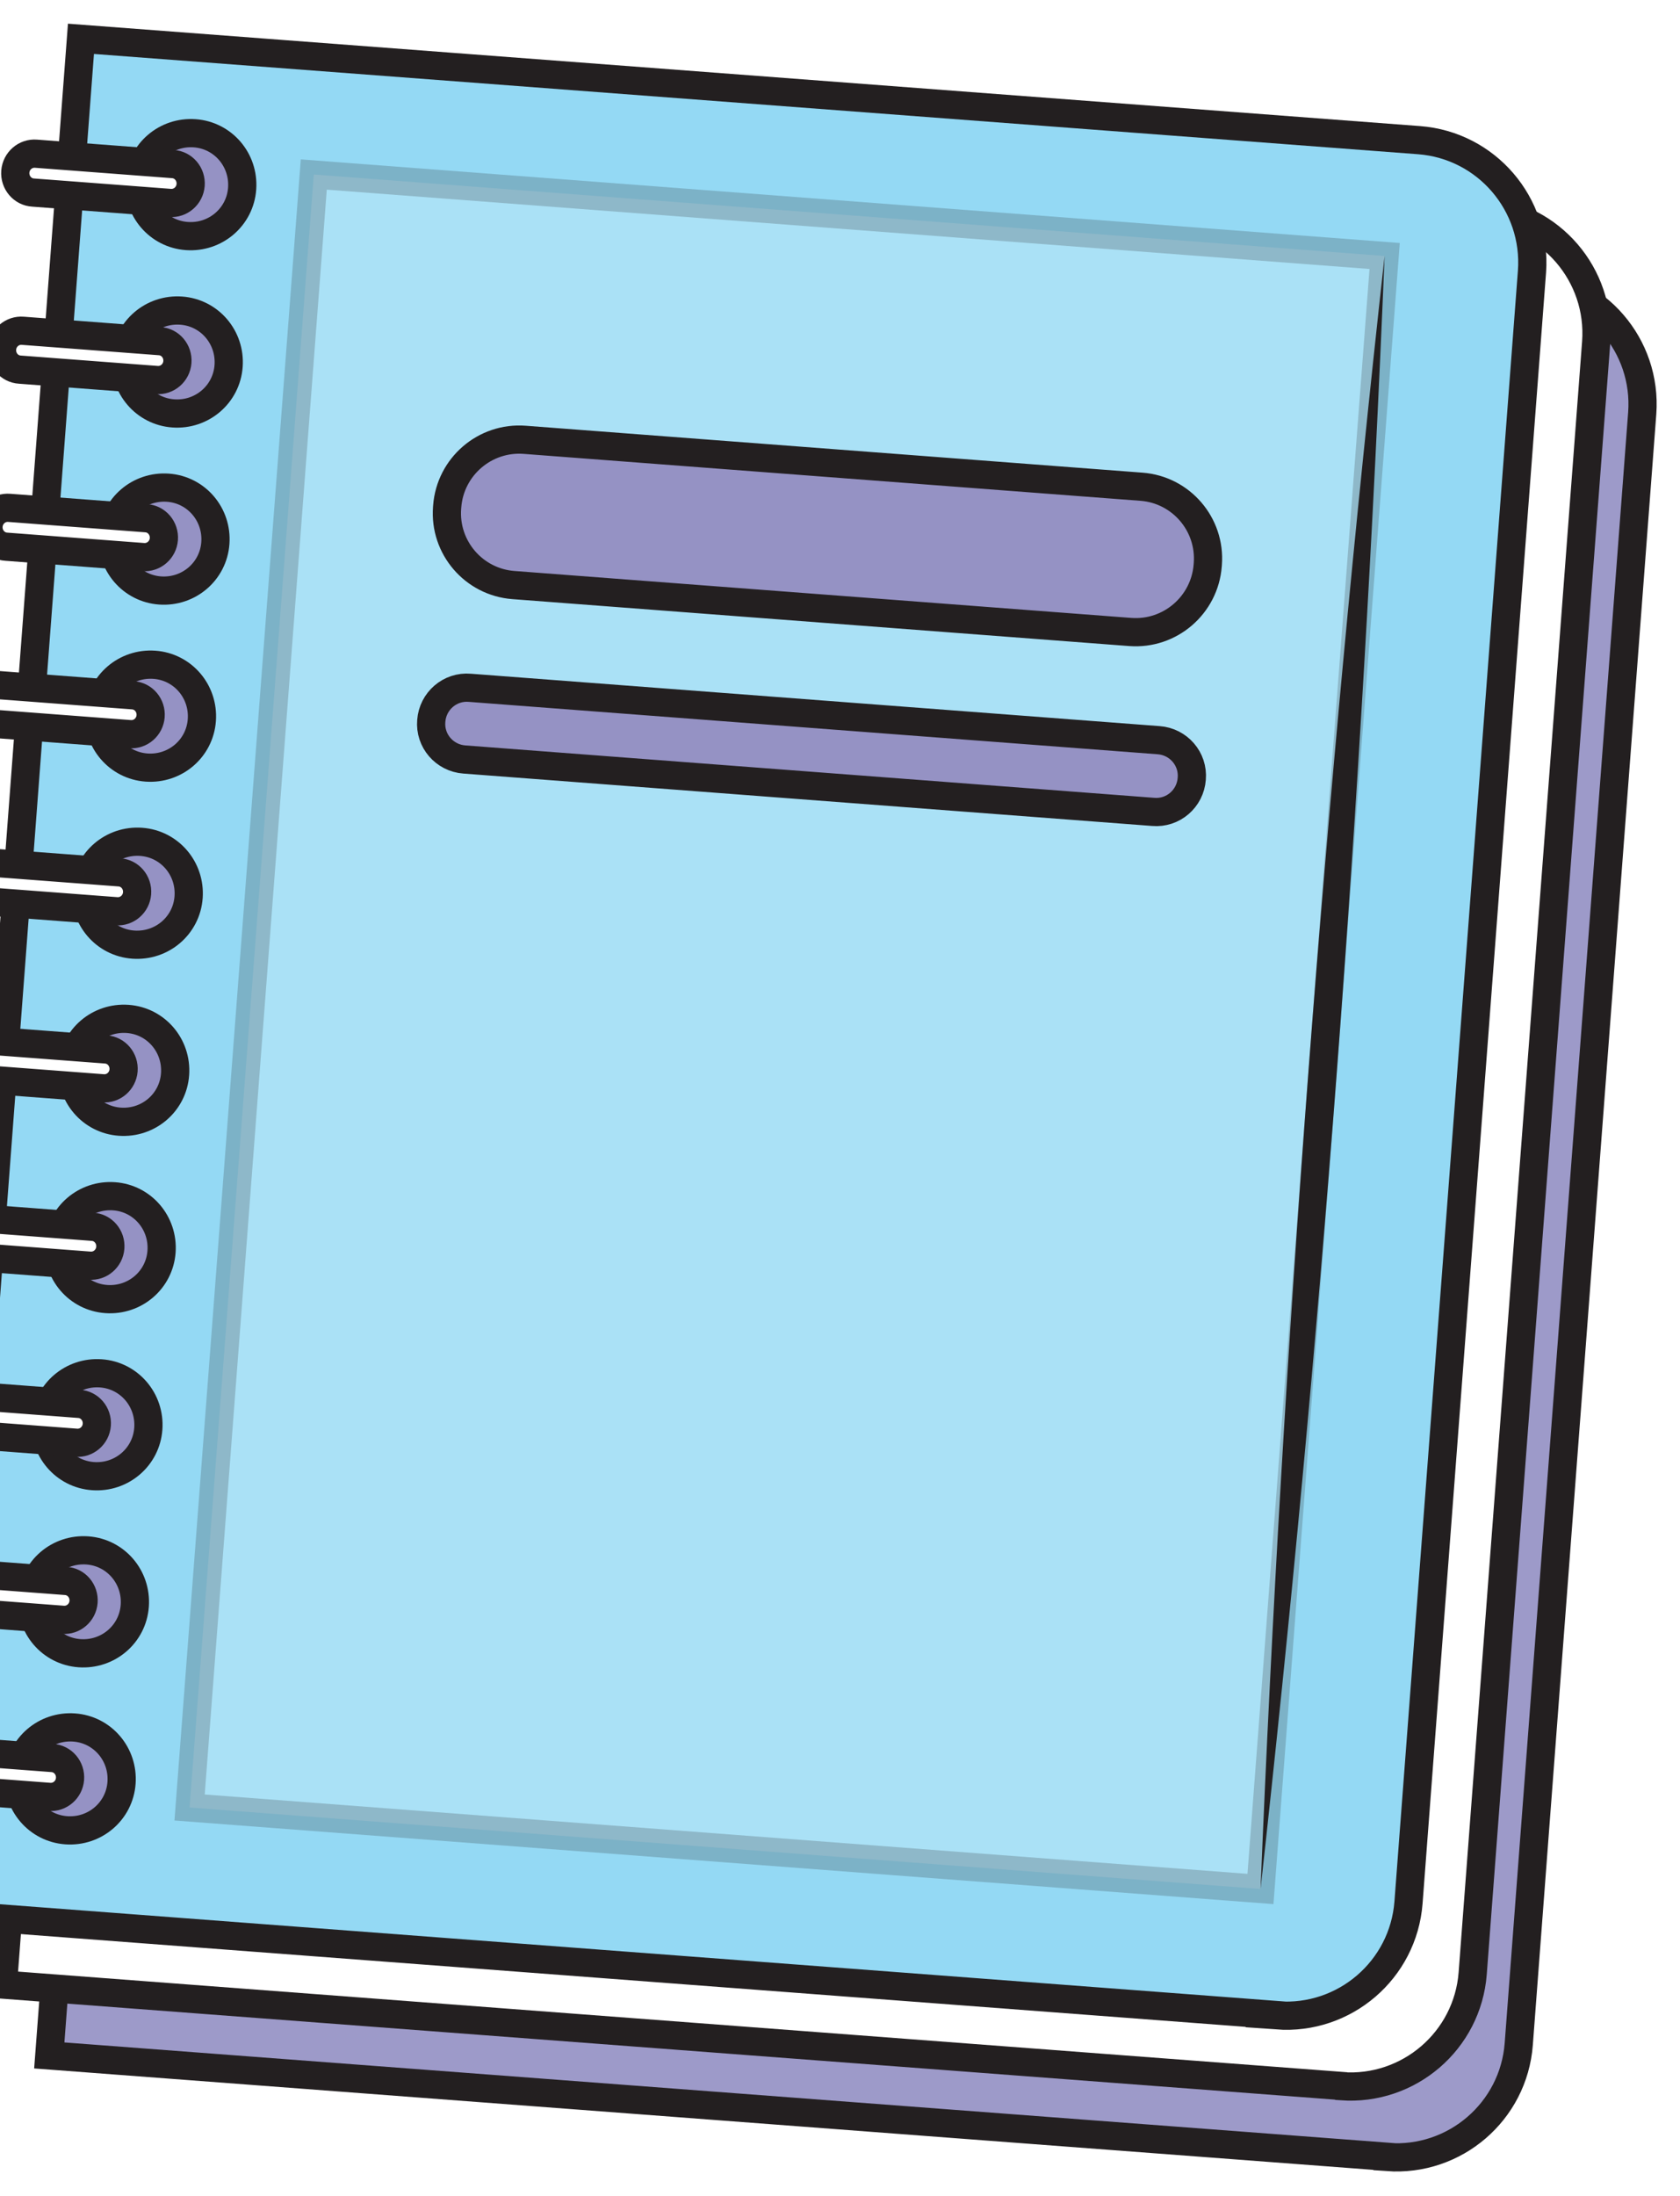 <svg width="303" height="396" viewBox="0 0 303 396" fill="none" xmlns="http://www.w3.org/2000/svg">
  <g filter="url(#filter0_d_794_285)">
    <path
      d="M250.243 384.889L8.889 366.615L34.483 28.543L275.837 46.817C287.986 47.751 297.071 58.342 296.188 70.49L273.917 364.59C272.982 376.738 262.391 385.823 250.243 384.941V384.889Z"
      fill="#9D9AC9" stroke="#231F20" stroke-width="5.088" stroke-miterlimit="10" />
    <path
      d="M241.885 372.117L0.531 353.843L26.125 15.771L267.531 34.045C279.68 34.98 288.765 45.57 287.882 57.718L265.611 351.818C264.676 363.967 254.085 373.052 241.937 372.169L241.885 372.117Z"
      fill="white" stroke="#231F20" stroke-width="5.088" stroke-miterlimit="10" />
    <path
      d="M230.413 359.346L-10.941 341.072L14.601 3L255.955 21.274C268.103 22.209 277.188 32.799 276.306 44.947L254.034 339.047C253.1 351.196 242.509 360.281 230.361 359.398L230.413 359.346Z"
      fill="#94D9F4" stroke="#231F20" stroke-width="5.088" stroke-miterlimit="10" />
    <path
      d="M43.673 29.996C43.31 35.136 38.845 38.925 33.705 38.562C28.566 38.199 24.776 33.734 25.139 28.594C25.503 23.455 29.967 19.665 35.107 20.028C40.247 20.392 44.036 24.857 43.673 29.996Z"
      fill="#9592C4" stroke="#231F20" stroke-width="5.088" stroke-miterlimit="10" />
    <path
      d="M5.983 30.723L30.642 32.592C32.563 32.748 34.224 31.294 34.38 29.373C34.536 27.4 33.082 25.687 31.162 25.583L6.502 23.714C4.581 23.558 2.92 25.012 2.764 26.933C2.608 28.906 4.062 30.619 5.983 30.723Z"
      fill="white" stroke="#231F20" stroke-width="5.088" stroke-miterlimit="10" />
    <path
      d="M41.232 61.975C40.868 67.115 36.404 70.905 31.264 70.541C26.124 70.178 22.334 65.713 22.698 60.574C23.061 55.434 27.526 51.644 32.666 52.008C37.805 52.371 41.595 56.836 41.232 61.975Z"
      fill="#9592C4" stroke="#231F20" stroke-width="5.088" stroke-miterlimit="10" />
    <path
      d="M3.595 62.65L28.255 64.519C30.175 64.675 31.837 63.221 31.993 61.3C32.148 59.328 30.695 57.614 28.774 57.511L4.114 55.642C2.193 55.486 0.532 56.94 0.376 58.86C0.22 60.833 1.674 62.546 3.595 62.65Z"
      fill="white" stroke="#231F20" stroke-width="5.088" stroke-miterlimit="10" />
    <path
      d="M38.844 93.903C38.481 99.043 34.016 102.833 28.877 102.47C23.737 102.106 19.947 97.641 20.311 92.502C20.674 87.362 25.139 83.572 30.278 83.936C35.418 84.299 39.208 88.764 38.844 93.903Z"
      fill="#9592C4" stroke="#231F20" stroke-width="5.088" stroke-miterlimit="10" />
    <path
      d="M1.153 94.578L25.813 96.447C27.734 96.603 29.395 95.149 29.551 93.228C29.706 91.256 28.253 89.542 26.332 89.439L1.672 87.57C-0.249 87.414 -1.91 88.868 -2.066 90.788C-2.221 92.761 -0.768 94.474 1.153 94.578Z"
      fill="white" stroke="#231F20" stroke-width="5.088" stroke-miterlimit="10" />
    <path
      d="M36.403 125.831C36.04 130.971 31.575 134.761 26.435 134.397C21.296 134.034 17.506 129.569 17.869 124.43C18.233 119.29 22.697 115.5 27.837 115.864C32.977 116.227 36.767 120.692 36.403 125.831Z"
      fill="#9592C4" stroke="#231F20" stroke-width="5.088" stroke-miterlimit="10" />
    <path
      d="M-1.235 126.506L23.425 128.375C25.346 128.531 27.007 127.077 27.163 125.156C27.319 123.183 25.865 121.47 23.944 121.366L-0.716 119.497C-2.636 119.342 -4.298 120.795 -4.453 122.716C-4.609 124.689 -3.156 126.402 -1.235 126.506Z"
      fill="white" stroke="#231F20" stroke-width="5.088" stroke-miterlimit="10" />
    <path
      d="M34.018 157.759C33.654 162.898 29.19 166.688 24.05 166.325C18.91 165.961 15.121 161.497 15.484 156.357C15.848 151.218 20.312 147.428 25.452 147.791C30.591 148.155 34.381 152.619 34.018 157.759Z"
      fill="#9592C4" stroke="#231F20" stroke-width="5.088" stroke-miterlimit="10" />
    <path
      d="M-3.674 158.434L20.986 160.303C22.907 160.458 24.568 159.005 24.724 157.084C24.88 155.111 23.426 153.398 21.505 153.294L-3.154 151.425C-5.075 151.269 -6.737 152.723 -6.892 154.644C-7.048 156.617 -5.594 158.33 -3.674 158.434Z"
      fill="white" stroke="#231F20" stroke-width="5.088" stroke-miterlimit="10" />
    <path
      d="M31.576 189.688C31.213 194.827 26.748 198.617 21.609 198.254C16.469 197.89 12.679 193.425 13.043 188.286C13.406 183.146 17.871 179.356 23.01 179.72C28.15 180.083 31.94 184.548 31.576 189.688Z"
      fill="#9592C4" stroke="#231F20" stroke-width="5.088" stroke-miterlimit="10" />
    <path
      d="M-6.114 190.362L18.546 192.231C20.467 192.387 22.128 190.933 22.284 189.012C22.439 187.04 20.986 185.327 19.065 185.223L-5.595 183.354C-7.516 183.198 -9.177 184.652 -9.333 186.572C-9.489 188.545 -8.035 190.258 -6.114 190.362Z"
      fill="white" stroke="#231F20" stroke-width="5.088" stroke-miterlimit="10" />
    <path
      d="M29.135 221.667C28.772 226.806 24.307 230.596 19.167 230.233C14.028 229.869 10.238 225.405 10.601 220.265C10.965 215.126 15.429 211.336 20.569 211.699C25.709 212.063 29.498 216.527 29.135 221.667Z"
      fill="#9592C4" stroke="#231F20" stroke-width="5.088" stroke-miterlimit="10" />
    <path
      d="M-8.502 222.341L16.157 224.21C18.078 224.366 19.74 222.912 19.895 220.992C20.051 219.019 18.598 217.306 16.677 217.202L-7.983 215.333C-9.904 215.177 -11.565 216.631 -11.721 218.552C-11.877 220.524 -10.423 222.238 -8.502 222.341Z"
      fill="white" stroke="#231F20" stroke-width="5.088" stroke-miterlimit="10" />
    <path
      d="M26.75 253.596C26.387 258.735 21.922 262.525 16.782 262.162C11.643 261.798 7.853 257.334 8.216 252.194C8.58 247.054 13.045 243.265 18.184 243.628C23.324 243.991 27.114 248.456 26.75 253.596Z"
      fill="#9592C4" stroke="#231F20" stroke-width="5.088" stroke-miterlimit="10" />
    <path
      d="M-10.941 254.27L13.719 256.139C15.64 256.295 17.301 254.841 17.457 252.921C17.613 250.948 16.159 249.235 14.238 249.131L-10.422 247.262C-12.342 247.106 -14.004 248.56 -14.159 250.481C-14.315 252.453 -12.862 254.167 -10.941 254.27Z"
      fill="white" stroke="#231F20" stroke-width="5.088" stroke-miterlimit="10" />
    <path
      d="M24.309 285.523C23.945 290.662 19.481 294.452 14.341 294.089C9.201 293.725 5.412 289.261 5.775 284.121C6.138 278.982 10.603 275.192 15.743 275.555C20.882 275.919 24.672 280.383 24.309 285.523Z"
      fill="#9592C4" stroke="#231F20" stroke-width="5.088" stroke-miterlimit="10" />
    <path
      d="M-13.329 286.197L11.331 288.066C13.252 288.222 14.913 286.768 15.069 284.848C15.225 282.875 13.771 281.162 11.85 281.058L-12.81 279.189C-14.731 279.033 -16.392 280.487 -16.548 282.408C-16.703 284.38 -15.25 286.094 -13.329 286.197Z"
      fill="white" stroke="#231F20" stroke-width="5.088" stroke-miterlimit="10" />
    <path
      d="M21.921 317.45C21.558 322.59 17.093 326.38 11.953 326.016C6.814 325.653 3.024 321.188 3.387 316.049C3.751 310.909 8.215 307.119 13.355 307.483C18.495 307.846 22.285 312.311 21.921 317.45Z"
      fill="#9592C4" stroke="#231F20" stroke-width="5.088" stroke-miterlimit="10" />
    <path
      d="M-15.77 318.125L8.89 319.994C10.811 320.15 12.472 318.696 12.628 316.775C12.784 314.802 11.33 313.089 9.409 312.985L-15.251 311.116C-17.172 310.96 -18.833 312.414 -18.989 314.335C-19.144 316.308 -17.691 318.021 -15.77 318.125Z"
      fill="white" stroke="#231F20" stroke-width="5.088" stroke-miterlimit="10" />
    <path opacity="0.21"
      d="M56.593 27.467L34.195 321.91L227.333 336.602L249.731 42.158L56.593 27.467Z"
      fill="white" stroke="#231F20" stroke-width="5.088" stroke-miterlimit="10" />
    <path
      d="M80.636 87.565L80.656 87.306C81.199 80.163 87.442 74.754 94.637 75.302L205.882 83.764C213.025 84.307 218.382 90.546 217.839 97.689L217.819 97.948C217.275 105.092 211.033 110.5 203.837 109.953L92.593 101.491C85.449 100.948 80.092 94.709 80.636 87.565Z"
      fill="#9592C4" stroke="#231F20" stroke-width="5.088" stroke-miterlimit="10" />
    <path
      d="M214.942 136.422C214.683 140.004 211.568 142.704 207.986 142.392L83.752 132.944C80.17 132.684 77.471 129.569 77.782 125.987C78.042 122.405 81.157 119.705 84.739 120.017L208.972 129.465C212.554 129.725 215.254 132.84 214.942 136.422Z"
      fill="#9592C4" stroke="#231F20" stroke-width="5.088" stroke-miterlimit="10" />
    <path
      d="M249.725 42.144C245.675 140.524 238.199 238.747 227.349 336.608C231.399 238.228 238.874 140.005 249.725 42.144Z"
      fill="#231F20" />
  </g>
  <defs>
    <filter id="filter0_d_794_285" x="-25.544" y="0.271" width="328.335" height="395.273"
      filterUnits="userSpaceOnUse" color-interpolation-filters="sRGB">
      <feFlood flood-opacity="0" result="BackgroundImageFix" />
      <feColorMatrix in="SourceAlpha" type="matrix"
        values="0 0 0 0 0 0 0 0 0 0 0 0 0 0 0 0 0 0 127 0" result="hardAlpha" />
      <feOffset dy="4" />
      <feGaussianBlur stdDeviation="2" />
      <feComposite in2="hardAlpha" operator="out" />
      <feColorMatrix type="matrix" values="0 0 0 0 0 0 0 0 0 0 0 0 0 0 0 0 0 0 0.25 0" />
      <feBlend mode="normal" in2="BackgroundImageFix" result="effect1_dropShadow_794_285" />
      <feBlend mode="normal" in="SourceGraphic" in2="effect1_dropShadow_794_285" result="shape" />
    </filter>
  </defs>
</svg>